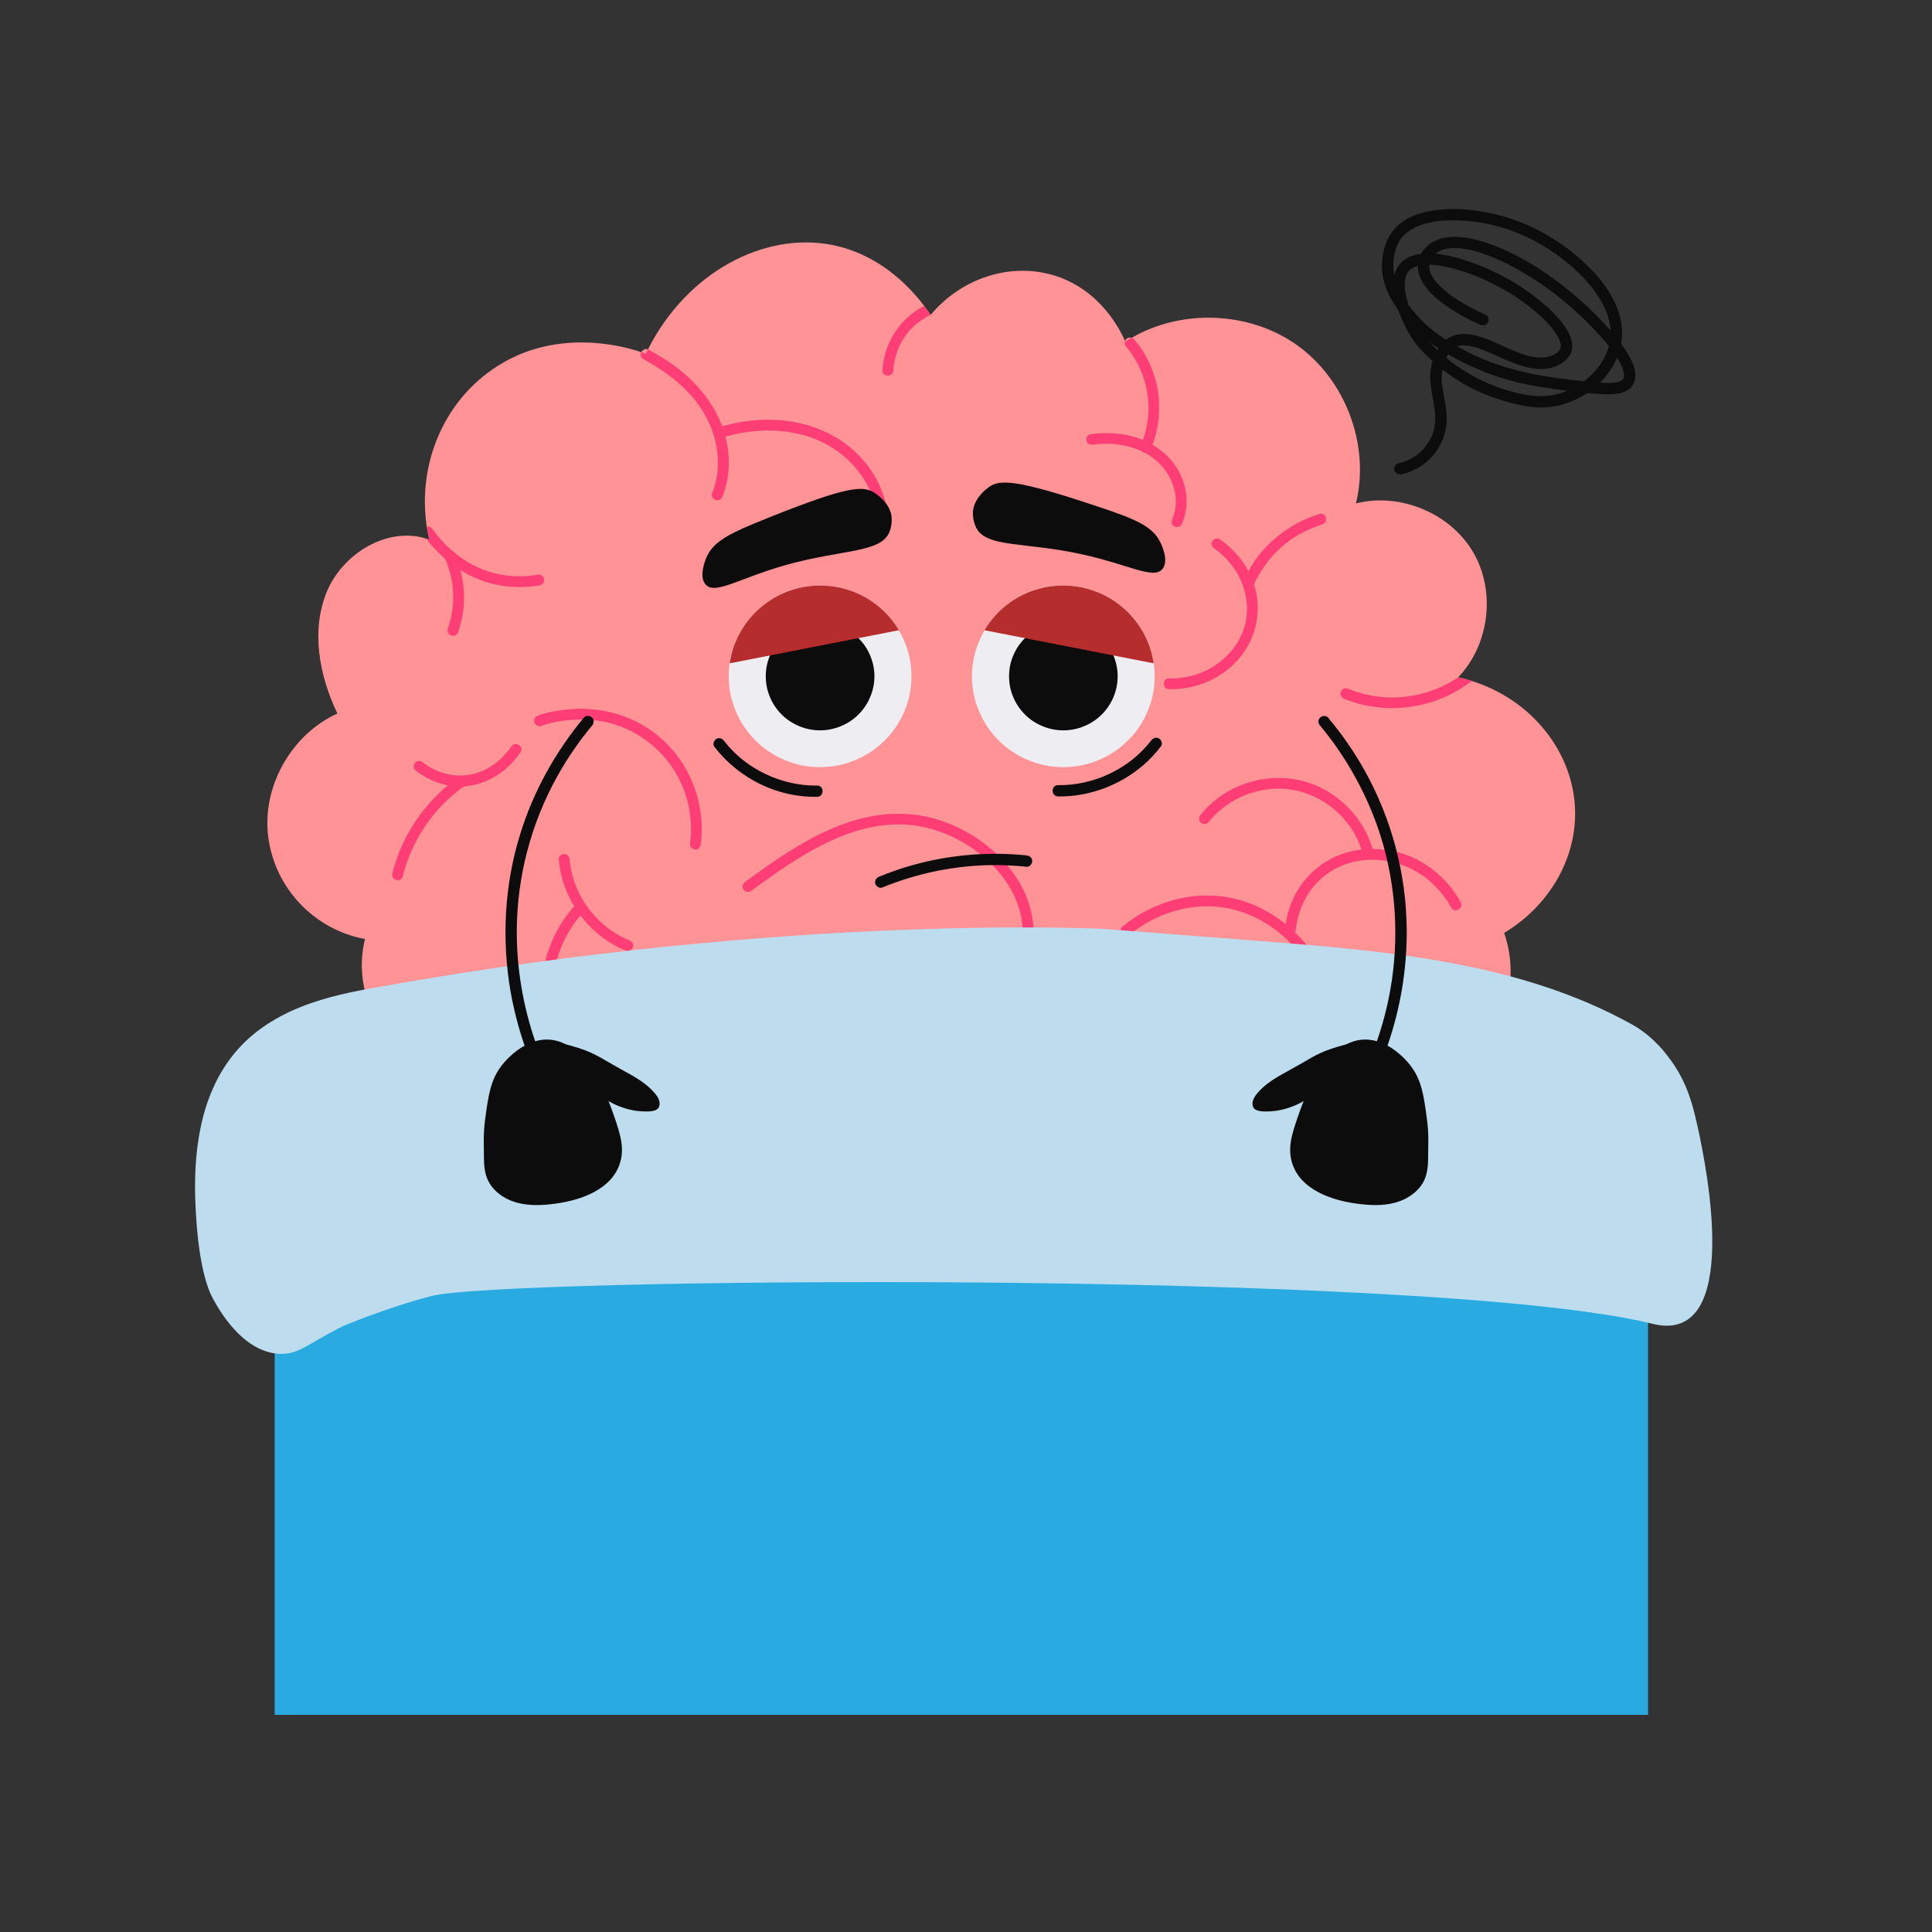 <svg xmlns="http://www.w3.org/2000/svg" xmlns:xlink="http://www.w3.org/1999/xlink" width="100" zoomAndPan="magnify" viewBox="0 0 75 75" height="100" preserveAspectRatio="xMidYMid meet" version="1.0"><rect x="0" y="0" width="75" height="75" fill="#333333" stroke="none"/><defs><clipPath id="6220c84ab4"><path d="M 10 45 L 64 45 L 64 66.574 L 10 66.574 Z M 10 45 " clip-rule="nonzero"/></clipPath><clipPath id="abb175d35a"><path d="M 7.5 36 L 67 36 L 67 53 L 7.5 53 Z M 7.5 36 " clip-rule="nonzero"/></clipPath><clipPath id="57c5785033"><path d="M 53 8.074 L 64 8.074 L 64 19 L 53 19 Z M 53 8.074 " clip-rule="nonzero"/></clipPath></defs><path fill="#ff9395" d="M 58.391 36.215 C 58.957 37.863 58.551 39.688 57.344 40.922 C 56.066 42.227 54.105 42.656 52.371 42.004 C 52.27 43.852 51.031 45.414 49.348 45.879 C 47.387 46.418 45.199 45.359 44.344 43.344 C 44.262 43.547 42.746 47.129 39.25 47.637 C 37.18 47.941 35.586 47 35.371 46.867 C 33.734 45.875 33.086 44.344 32.844 43.57 C 32.785 43.383 32.75 43.238 32.734 43.16 C 32.684 43.273 32.609 43.453 32.492 43.668 C 32.121 44.379 31.352 45.504 29.957 46.191 C 27.223 47.539 24.527 46 24.172 45.789 C 21.348 44.113 21.027 40.941 21 40.613 C 19.664 41.762 17.77 41.988 16.262 41.191 C 14.59 40.316 13.707 38.355 14.168 36.453 C 12.18 36.082 10.656 34.461 10.41 32.465 C 10.172 30.531 11.312 28.508 13.098 27.699 C 12.391 26.227 12.062 24.469 12.691 22.961 C 13.305 21.492 15.027 20.438 16.539 20.906 C 16.582 20.918 16.621 20.93 16.664 20.945 C 16.625 20.777 16.594 20.609 16.566 20.438 C 16.211 18.051 17.191 15.676 19.117 14.34 C 21.496 12.688 24.176 13.426 24.895 13.672 C 24.984 13.703 25.043 13.727 25.07 13.738 C 25.098 13.68 25.125 13.621 25.152 13.566 C 26.656 10.59 29.637 8.988 32.297 9.508 C 34.09 9.859 35.258 11.078 35.824 11.805 C 35.926 11.941 36.012 12.059 36.074 12.148 C 36.094 12.176 36.109 12.203 36.125 12.227 C 37.324 10.793 39.211 10.184 40.891 10.684 C 42.746 11.234 43.523 12.895 43.672 13.234 C 43.676 13.246 43.68 13.258 43.684 13.266 C 43.766 13.215 43.852 13.164 43.934 13.113 C 45.871 11.988 48.473 12.086 50.312 13.371 C 52.23 14.715 53.195 17.273 52.637 19.543 C 54.344 19.109 56.293 19.918 57.184 21.43 C 58.074 22.941 57.824 25.027 56.605 26.293 C 56.605 26.293 56.605 26.293 56.609 26.293 C 56.785 26.332 56.961 26.379 57.129 26.434 C 59.484 27.168 61.102 29.234 61.145 31.496 C 61.18 33.387 60.109 35.184 58.391 36.215 Z M 58.391 36.215 " fill-opacity="1" fill-rule="nonzero"/><path fill="#ff3e75" d="M 33.496 39.227 C 33.238 39.91 33.07 40.508 32.957 40.973 C 32.699 42.02 32.68 42.59 32.676 42.84 C 32.676 43.02 32.68 43.168 32.688 43.27 C 32.609 43.426 32.535 43.582 32.457 43.734 C 32.445 43.703 32.43 43.652 32.414 43.586 C 32.203 42.848 32.293 42.188 32.547 41.109 C 32.688 40.512 32.875 39.805 33.133 39.012 C 33.254 39.086 33.375 39.156 33.496 39.227 Z M 33.496 39.227 " fill-opacity="1" fill-rule="nonzero"/><path fill="#ff3e75" d="M 34.844 36.934 C 34.738 37.508 34.445 38.027 34.008 38.422 C 33.547 38.836 32.938 39.059 32.312 39.066 C 31.953 39.066 31.59 39 31.258 38.855 C 31.152 38.809 31.031 38.824 30.969 38.93 C 30.918 39.02 30.938 39.172 31.043 39.215 C 31.73 39.52 32.52 39.57 33.234 39.336 C 33.898 39.121 34.465 38.672 34.836 38.086 C 35.039 37.77 35.18 37.414 35.25 37.043 C 35.27 36.934 35.219 36.82 35.102 36.785 C 35 36.758 34.863 36.82 34.844 36.934 Z M 34.844 36.934 " fill-opacity="1" fill-rule="nonzero"/><path fill="#ff3e75" d="M 21.574 39.512 C 21.293 38.328 21.508 37.027 22.195 35.988 C 22.34 35.766 22.492 35.578 22.676 35.383 C 22.859 35.184 22.562 34.887 22.375 35.086 C 21.441 36.082 20.945 37.438 21.039 38.801 C 21.059 39.078 21.102 39.355 21.168 39.625 C 21.23 39.895 21.637 39.777 21.574 39.512 Z M 21.574 39.512 " fill-opacity="1" fill-rule="nonzero"/><path fill="#ff3e75" d="M 21.691 33.359 C 21.789 34.574 22.438 35.691 23.418 36.414 C 23.695 36.617 23.996 36.781 24.312 36.91 C 24.418 36.949 24.547 36.863 24.574 36.762 C 24.605 36.641 24.531 36.547 24.426 36.504 C 23.441 36.105 22.652 35.242 22.305 34.25 C 22.203 33.961 22.137 33.664 22.113 33.359 C 22.102 33.246 22.023 33.152 21.902 33.152 C 21.793 33.152 21.68 33.246 21.691 33.359 Z M 21.691 33.359 " fill-opacity="1" fill-rule="nonzero"/><path fill="#ff3e75" d="M 38.266 41.145 C 38.973 40.023 39.676 38.852 39.988 37.551 C 40.137 36.918 40.184 36.266 40.074 35.625 C 39.973 35.02 39.727 34.445 39.375 33.949 C 38.66 32.93 37.566 32.168 36.375 31.809 C 35.145 31.434 33.844 31.566 32.656 32.02 C 31.441 32.48 30.352 33.203 29.309 33.957 C 29.18 34.047 29.055 34.141 28.93 34.23 C 28.84 34.301 28.793 34.414 28.855 34.52 C 28.906 34.609 29.051 34.66 29.145 34.594 C 30.137 33.867 31.152 33.148 32.277 32.629 C 33.352 32.137 34.555 31.859 35.734 32.082 C 36.898 32.301 37.988 32.941 38.758 33.836 C 39.117 34.254 39.406 34.742 39.562 35.273 C 39.734 35.848 39.754 36.461 39.66 37.051 C 39.453 38.305 38.816 39.449 38.16 40.52 C 38.074 40.66 37.988 40.797 37.902 40.934 C 37.758 41.16 38.121 41.371 38.266 41.145 Z M 38.266 41.145 " fill-opacity="1" fill-rule="nonzero"/><path fill="#ff3e75" d="M 36.125 12.223 C 35.75 12.406 35.414 12.672 35.168 13.008 C 34.988 13.258 34.852 13.531 34.77 13.828 C 34.715 14.027 34.691 14.184 34.68 14.379 C 34.668 14.648 34.246 14.648 34.258 14.379 C 34.309 13.328 34.93 12.355 35.875 11.879 C 35.98 12.012 36.062 12.129 36.125 12.223 Z M 36.125 12.223 " fill-opacity="1" fill-rule="nonzero"/><path fill="#ff3e75" d="M 42.438 17.262 C 43.129 17.168 43.875 17.262 44.488 17.602 C 45.07 17.926 45.488 18.473 45.613 19.129 C 45.68 19.465 45.652 19.832 45.508 20.145 C 45.461 20.246 45.477 20.371 45.582 20.43 C 45.676 20.484 45.824 20.461 45.871 20.355 C 46.195 19.648 46.094 18.832 45.691 18.176 C 45.266 17.488 44.531 17.051 43.746 16.891 C 43.273 16.797 42.801 16.793 42.324 16.859 C 42.211 16.871 42.148 17.016 42.176 17.117 C 42.211 17.238 42.324 17.277 42.438 17.262 Z M 42.438 17.262 " fill-opacity="1" fill-rule="nonzero"/><path fill="#ff9395" d="M 43.934 13.113 C 43.852 13.16 43.766 13.211 43.684 13.266 C 43.68 13.258 43.676 13.246 43.672 13.234 C 43.68 13.211 43.695 13.188 43.719 13.164 C 43.77 13.109 43.859 13.09 43.934 13.113 Z M 43.934 13.113 " fill-opacity="1" fill-rule="nonzero"/><path fill="#ff3e75" d="M 44.742 17.266 C 44.715 17.336 44.688 17.406 44.656 17.477 C 44.625 17.559 44.527 17.59 44.441 17.578 C 44.418 17.574 44.391 17.566 44.367 17.551 C 44.352 17.543 44.336 17.531 44.32 17.516 C 44.262 17.453 44.258 17.355 44.293 17.27 C 44.293 17.27 44.293 17.27 44.293 17.266 L 44.297 17.258 L 44.301 17.254 C 44.301 17.246 44.301 17.242 44.305 17.238 C 44.316 17.211 44.324 17.188 44.336 17.164 C 44.344 17.137 44.355 17.105 44.367 17.078 C 44.375 17.055 44.383 17.031 44.391 17.008 C 44.434 16.875 44.473 16.738 44.504 16.602 C 44.645 15.949 44.598 15.262 44.383 14.629 C 44.293 14.367 44.172 14.121 44.027 13.887 C 43.973 13.793 43.914 13.707 43.848 13.621 C 43.844 13.613 43.82 13.582 43.812 13.57 C 43.812 13.57 43.809 13.57 43.809 13.57 C 43.801 13.559 43.785 13.543 43.785 13.535 C 43.762 13.512 43.742 13.484 43.719 13.461 C 43.664 13.395 43.645 13.309 43.672 13.234 C 43.68 13.246 43.684 13.258 43.688 13.266 C 43.77 13.211 43.852 13.16 43.938 13.109 C 43.969 13.121 43.996 13.137 44.016 13.164 C 44.176 13.348 44.32 13.547 44.445 13.758 C 45.066 14.824 45.164 16.113 44.742 17.266 Z M 44.742 17.266 " fill-opacity="1" fill-rule="nonzero"/><path fill="#ff3e75" d="M 51.215 19.953 C 50.227 20.266 49.352 20.875 48.746 21.719 C 48.57 21.969 48.418 22.238 48.293 22.52 C 48.246 22.625 48.262 22.746 48.367 22.809 C 48.457 22.859 48.609 22.836 48.656 22.734 C 48.945 22.082 49.387 21.504 49.953 21.066 C 50.371 20.746 50.836 20.512 51.328 20.359 C 51.586 20.277 51.477 19.871 51.215 19.953 Z M 51.215 19.953 " fill-opacity="1" fill-rule="nonzero"/><path fill="#ff3e75" d="M 47.141 21.293 C 47.969 21.871 48.488 22.852 48.398 23.867 C 48.32 24.77 47.719 25.551 46.93 25.973 C 46.457 26.227 45.922 26.348 45.387 26.336 C 45.113 26.332 45.113 26.75 45.387 26.754 C 46.457 26.777 47.52 26.312 48.18 25.465 C 48.859 24.602 49.012 23.449 48.59 22.438 C 48.332 21.824 47.898 21.312 47.352 20.934 C 47.258 20.867 47.117 20.914 47.062 21.008 C 47 21.113 47.047 21.23 47.141 21.293 Z M 47.141 21.293 " fill-opacity="1" fill-rule="nonzero"/><path fill="#ff3e75" d="M 57.133 26.434 C 56.941 26.582 56.742 26.719 56.531 26.836 C 55.215 27.586 53.59 27.699 52.188 27.133 C 52.082 27.09 52.008 26.992 52.043 26.875 C 52.07 26.773 52.195 26.684 52.301 26.727 C 52.582 26.84 52.871 26.93 53.168 26.988 C 53.957 27.148 54.781 27.086 55.543 26.824 C 55.844 26.723 56.129 26.586 56.402 26.426 C 56.473 26.383 56.539 26.34 56.609 26.293 C 56.785 26.332 56.961 26.379 57.129 26.43 Z M 57.133 26.434 " fill-opacity="1" fill-rule="nonzero"/><path fill="#ff3e75" d="M 53.309 33.039 C 53.031 31.996 52.285 31.09 51.32 30.602 C 50.309 30.086 49.125 30.078 48.086 30.516 C 47.512 30.762 46.996 31.141 46.609 31.629 C 46.539 31.719 46.52 31.84 46.609 31.926 C 46.68 32 46.836 32.016 46.906 31.926 C 47.539 31.133 48.516 30.645 49.535 30.617 C 50.527 30.586 51.469 31.02 52.133 31.746 C 52.5 32.145 52.766 32.629 52.902 33.152 C 52.973 33.41 53.379 33.301 53.309 33.039 Z M 53.309 33.039 " fill-opacity="1" fill-rule="nonzero"/><path fill="#ff3e75" d="M 17.836 30.141 C 16.785 30.875 15.969 31.898 15.492 33.09 C 15.387 33.355 15.301 33.629 15.23 33.906 C 15.164 34.168 15.57 34.281 15.637 34.02 C 15.926 32.859 16.551 31.801 17.438 30.992 C 17.637 30.812 17.836 30.652 18.051 30.5 C 18.145 30.438 18.188 30.316 18.125 30.215 C 18.07 30.121 17.93 30.074 17.836 30.141 Z M 17.836 30.141 " fill-opacity="1" fill-rule="nonzero"/><path fill="#ff3e75" d="M 19.848 28.98 C 19.824 29.016 19.801 29.051 19.777 29.082 C 19.766 29.098 19.754 29.113 19.742 29.129 C 19.77 29.09 19.75 29.121 19.734 29.141 C 19.703 29.176 19.672 29.215 19.637 29.25 C 19.473 29.441 19.289 29.602 19.09 29.73 C 18.492 30.125 17.77 30.215 17.094 29.973 C 16.941 29.918 16.797 29.848 16.664 29.766 C 16.605 29.73 16.551 29.695 16.496 29.656 C 16.477 29.645 16.457 29.629 16.438 29.613 C 16.414 29.598 16.469 29.637 16.449 29.621 C 16.438 29.613 16.43 29.609 16.418 29.602 C 16.332 29.527 16.207 29.512 16.121 29.602 C 16.047 29.672 16.031 29.824 16.121 29.898 C 16.664 30.332 17.363 30.582 18.066 30.523 C 18.773 30.461 19.395 30.121 19.871 29.621 C 19.996 29.488 20.113 29.348 20.211 29.191 C 20.355 28.965 19.988 28.754 19.844 28.98 Z M 19.848 28.98 " fill-opacity="1" fill-rule="nonzero"/><path fill="#ff3e75" d="M 20.973 22.719 C 20.492 22.801 20.008 22.812 19.527 22.742 C 18.934 22.66 18.371 22.441 17.871 22.129 C 17.664 22 17.465 21.855 17.281 21.691 C 17.008 21.457 16.758 21.195 16.539 20.906 C 16.582 20.918 16.625 20.934 16.664 20.949 C 16.625 20.781 16.594 20.609 16.566 20.441 C 16.652 20.426 16.738 20.469 16.793 20.539 C 16.812 20.57 16.836 20.602 16.855 20.633 C 16.867 20.648 16.883 20.664 16.895 20.684 C 16.902 20.691 16.902 20.695 16.906 20.699 C 16.906 20.699 16.91 20.703 16.914 20.707 C 16.988 20.801 17.062 20.891 17.141 20.977 C 17.273 21.125 17.418 21.262 17.57 21.391 C 17.582 21.402 17.598 21.414 17.609 21.426 C 17.906 21.672 18.23 21.879 18.582 22.039 C 19.289 22.359 20.098 22.445 20.859 22.312 C 20.973 22.293 21.086 22.34 21.117 22.461 C 21.145 22.559 21.082 22.695 20.973 22.719 Z M 20.973 22.719 " fill-opacity="1" fill-rule="nonzero"/><path fill="#ff3e75" d="M 17.27 21.672 C 17.305 21.746 17.324 21.793 17.359 21.887 C 17.395 21.98 17.426 22.074 17.453 22.172 C 17.523 22.418 17.57 22.672 17.586 22.926 C 17.621 23.434 17.551 23.938 17.379 24.418 C 17.344 24.523 17.422 24.645 17.527 24.676 C 17.645 24.707 17.75 24.637 17.789 24.527 C 18.141 23.523 18.074 22.426 17.633 21.461 C 17.586 21.355 17.438 21.332 17.344 21.383 C 17.238 21.445 17.223 21.566 17.27 21.672 Z M 17.27 21.672 " fill-opacity="1" fill-rule="nonzero"/><path fill="#ff3e75" d="M 56.703 35.023 C 56.184 34.07 55.242 33.305 54.176 33.062 C 53.617 32.934 53.035 32.922 52.477 33.043 C 51.625 33.23 50.875 33.766 50.41 34.5 C 50.113 34.977 49.93 35.531 49.883 36.086 C 49.871 36.199 49.984 36.297 50.094 36.297 C 50.215 36.297 50.293 36.199 50.305 36.086 C 50.305 36.066 50.309 36.043 50.309 36.023 C 50.312 36.012 50.312 35.996 50.312 35.984 C 50.32 35.934 50.305 36.031 50.316 35.965 C 50.332 35.871 50.352 35.777 50.371 35.684 C 50.438 35.414 50.527 35.164 50.652 34.926 C 51.012 34.242 51.633 33.719 52.379 33.504 C 52.691 33.41 53.012 33.371 53.336 33.375 C 53.461 33.379 53.582 33.387 53.703 33.402 C 53.715 33.402 53.727 33.402 53.738 33.406 C 53.789 33.41 53.703 33.402 53.734 33.406 C 53.758 33.41 53.777 33.41 53.801 33.414 C 53.832 33.422 53.863 33.426 53.898 33.434 C 54.535 33.551 55.121 33.848 55.59 34.285 C 55.699 34.387 55.801 34.492 55.898 34.605 C 55.941 34.656 55.984 34.707 56.023 34.754 C 56.043 34.785 55.992 34.719 56.027 34.762 C 56.039 34.777 56.051 34.789 56.059 34.805 C 56.074 34.824 56.094 34.848 56.109 34.871 C 56.191 34.988 56.27 35.109 56.34 35.234 C 56.469 35.473 56.832 35.262 56.703 35.023 Z M 56.703 35.023 " fill-opacity="1" fill-rule="nonzero"/><path fill="#ff3e75" d="M 52.16 40.387 C 52.137 39.711 52.004 39.031 51.758 38.398 C 51.449 37.605 50.973 36.902 50.375 36.297 C 49.809 35.723 49.125 35.27 48.355 35.008 C 47.391 34.68 46.32 34.688 45.352 35 C 44.699 35.211 44.086 35.543 43.562 35.977 C 43.473 36.051 43.484 36.199 43.562 36.273 C 43.648 36.359 43.773 36.348 43.859 36.273 C 43.883 36.258 43.906 36.238 43.926 36.219 C 43.941 36.211 43.953 36.199 43.969 36.188 C 44 36.164 43.926 36.219 43.961 36.191 C 43.977 36.184 43.988 36.176 43.996 36.164 C 44.094 36.094 44.195 36.023 44.297 35.961 C 44.574 35.781 44.875 35.625 45.176 35.508 C 46.043 35.168 46.996 35.082 47.906 35.312 C 49.387 35.691 50.605 36.875 51.234 38.242 C 51.43 38.66 51.562 39.105 51.648 39.559 C 51.684 39.75 51.699 39.852 51.715 40.035 C 51.727 40.152 51.734 40.27 51.734 40.387 C 51.746 40.656 52.168 40.656 52.156 40.387 Z M 52.16 40.387 " fill-opacity="1" fill-rule="nonzero"/><path fill="#ff9395" d="M 25.156 13.566 C 25.125 13.621 25.098 13.68 25.07 13.738 C 25.043 13.727 24.984 13.703 24.895 13.672 C 24.941 13.586 25.043 13.523 25.156 13.566 Z M 25.156 13.566 " fill-opacity="1" fill-rule="nonzero"/><path fill="#ff3e75" d="M 28.051 19.27 C 28.008 19.375 27.91 19.449 27.789 19.414 C 27.688 19.387 27.602 19.262 27.641 19.16 C 27.82 18.711 27.891 18.238 27.863 17.758 C 27.816 16.934 27.473 16.141 26.953 15.5 C 26.41 14.832 25.723 14.355 24.973 13.941 C 24.859 13.879 24.852 13.762 24.895 13.672 C 24.984 13.703 25.047 13.727 25.07 13.738 C 25.098 13.68 25.125 13.621 25.156 13.566 C 25.164 13.57 25.176 13.574 25.188 13.578 C 25.652 13.836 26.098 14.113 26.504 14.453 C 27.176 15.016 27.727 15.727 28.035 16.551 C 28.035 16.555 28.035 16.555 28.039 16.559 C 28.086 16.688 28.125 16.816 28.16 16.953 C 28.359 17.715 28.34 18.539 28.047 19.27 Z M 28.051 19.27 " fill-opacity="1" fill-rule="nonzero"/><path fill="#ff3e75" d="M 28.09 16.973 C 29.16 16.656 30.324 16.605 31.395 16.953 C 32.332 17.258 33.145 17.898 33.629 18.758 C 33.891 19.223 34.043 19.746 34.055 20.281 C 34.059 20.551 34.48 20.551 34.477 20.281 C 34.457 19.219 33.941 18.215 33.16 17.504 C 32.301 16.719 31.16 16.332 30 16.297 C 29.32 16.273 28.633 16.375 27.977 16.566 C 27.719 16.645 27.828 17.047 28.09 16.973 Z M 28.09 16.973 " fill-opacity="1" fill-rule="nonzero"/><path fill="#ff3e75" d="M 27.207 32.77 C 27.395 31.305 26.859 29.789 25.785 28.773 C 24.754 27.797 23.336 27.383 21.938 27.551 C 21.582 27.59 21.223 27.652 20.887 27.777 C 20.781 27.816 20.707 27.918 20.742 28.035 C 20.77 28.137 20.895 28.223 21 28.184 C 21.246 28.09 21.512 28.035 21.77 27.992 C 21.895 27.973 21.961 27.965 22.098 27.953 C 22.234 27.941 22.363 27.934 22.496 27.934 C 22.785 27.93 23.078 27.949 23.367 28 C 24.754 28.254 25.93 29.203 26.48 30.492 C 26.789 31.211 26.883 32 26.785 32.77 C 26.77 32.883 26.891 32.98 26.996 32.98 C 27.121 32.98 27.191 32.883 27.207 32.77 Z M 27.207 32.77 " fill-opacity="1" fill-rule="nonzero"/><path fill="#ededf2" d="M 44.824 26.254 C 44.824 26.723 44.734 27.172 44.555 27.602 C 44.375 28.035 44.121 28.418 43.785 28.746 C 43.453 29.078 43.07 29.332 42.637 29.512 C 42.203 29.691 41.75 29.781 41.277 29.781 C 40.809 29.781 40.355 29.691 39.922 29.512 C 39.488 29.332 39.102 29.078 38.77 28.746 C 38.438 28.418 38.184 28.035 38.004 27.602 C 37.82 27.172 37.73 26.723 37.73 26.254 C 37.73 25.785 37.82 25.336 38.004 24.906 C 38.184 24.473 38.438 24.094 38.77 23.762 C 39.102 23.43 39.488 23.176 39.922 22.996 C 40.355 22.816 40.809 22.73 41.277 22.73 C 41.75 22.73 42.203 22.816 42.637 22.996 C 43.07 23.176 43.453 23.43 43.785 23.762 C 44.121 24.094 44.375 24.473 44.555 24.906 C 44.734 25.336 44.824 25.785 44.824 26.254 Z M 44.824 26.254 " fill-opacity="1" fill-rule="nonzero"/><path fill="#0c0c0c" d="M 43.387 26.254 C 43.387 26.531 43.332 26.801 43.227 27.055 C 43.121 27.312 42.969 27.539 42.77 27.738 C 42.57 27.934 42.344 28.086 42.086 28.191 C 41.828 28.297 41.559 28.352 41.277 28.352 C 41 28.352 40.73 28.297 40.473 28.191 C 40.215 28.086 39.984 27.934 39.789 27.738 C 39.59 27.539 39.438 27.312 39.332 27.055 C 39.223 26.801 39.172 26.531 39.172 26.254 C 39.172 25.977 39.223 25.707 39.332 25.453 C 39.438 25.195 39.59 24.969 39.789 24.773 C 39.984 24.574 40.215 24.422 40.473 24.316 C 40.73 24.211 41 24.156 41.277 24.156 C 41.559 24.156 41.828 24.211 42.086 24.316 C 42.344 24.422 42.57 24.574 42.77 24.773 C 42.969 24.969 43.121 25.195 43.227 25.453 C 43.332 25.707 43.387 25.977 43.387 26.254 Z M 43.387 26.254 " fill-opacity="1" fill-rule="nonzero"/><path fill="#b52d2d" d="M 44.785 25.75 C 42.594 25.324 40.406 24.895 38.219 24.465 C 38.832 23.426 39.973 22.73 41.273 22.73 C 43.062 22.73 44.539 24.043 44.785 25.75 Z M 44.785 25.75 " fill-opacity="1" fill-rule="nonzero"/><path fill="#ededf2" d="M 35.383 26.254 C 35.383 26.723 35.293 27.172 35.113 27.602 C 34.93 28.035 34.676 28.418 34.344 28.746 C 34.012 29.078 33.625 29.332 33.191 29.512 C 32.758 29.691 32.305 29.781 31.836 29.781 C 31.363 29.781 30.914 29.691 30.477 29.512 C 30.043 29.332 29.66 29.078 29.328 28.746 C 28.996 28.418 28.738 28.035 28.559 27.602 C 28.379 27.172 28.289 26.723 28.289 26.254 C 28.289 25.785 28.379 25.336 28.559 24.906 C 28.738 24.473 28.996 24.094 29.328 23.762 C 29.66 23.43 30.043 23.176 30.477 22.996 C 30.914 22.816 31.363 22.73 31.836 22.73 C 32.305 22.73 32.758 22.816 33.191 22.996 C 33.625 23.176 34.012 23.43 34.344 23.762 C 34.676 24.094 34.93 24.473 35.113 24.906 C 35.293 25.336 35.383 25.785 35.383 26.254 Z M 35.383 26.254 " fill-opacity="1" fill-rule="nonzero"/><path fill="#0c0c0c" d="M 33.945 26.254 C 33.945 26.531 33.891 26.801 33.781 27.055 C 33.676 27.312 33.523 27.539 33.324 27.738 C 33.129 27.934 32.898 28.086 32.641 28.191 C 32.383 28.297 32.113 28.352 31.836 28.352 C 31.555 28.352 31.285 28.297 31.027 28.191 C 30.77 28.086 30.543 27.934 30.344 27.738 C 30.145 27.539 29.992 27.312 29.887 27.055 C 29.781 26.801 29.727 26.531 29.727 26.254 C 29.727 25.977 29.781 25.707 29.887 25.453 C 29.992 25.195 30.145 24.969 30.344 24.773 C 30.543 24.574 30.77 24.422 31.027 24.316 C 31.285 24.211 31.555 24.156 31.836 24.156 C 32.113 24.156 32.383 24.211 32.641 24.316 C 32.898 24.422 33.129 24.574 33.324 24.773 C 33.523 24.969 33.676 25.195 33.781 25.453 C 33.891 25.707 33.945 25.977 33.945 26.254 Z M 33.945 26.254 " fill-opacity="1" fill-rule="nonzero"/><path fill="#b52d2d" d="M 28.328 25.75 C 30.52 25.324 32.707 24.895 34.895 24.465 C 34.281 23.426 33.141 22.73 31.84 22.73 C 30.051 22.73 28.574 24.043 28.328 25.75 Z M 28.328 25.75 " fill-opacity="1" fill-rule="nonzero"/><path fill="#0c0c0c" d="M 44.688 28.746 C 43.844 29.844 42.465 30.496 41.078 30.48 C 40.793 30.477 40.793 30.914 41.078 30.918 C 42.281 30.934 43.465 30.488 44.375 29.711 C 44.637 29.488 44.863 29.238 45.07 28.969 C 45.145 28.875 45.086 28.723 44.992 28.668 C 44.879 28.602 44.762 28.652 44.688 28.746 Z M 44.688 28.746 " fill-opacity="1" fill-rule="nonzero"/><path fill="#0c0c0c" d="M 27.727 28.984 C 28.457 29.934 29.523 30.605 30.699 30.84 C 31.035 30.906 31.379 30.938 31.719 30.934 C 32.004 30.93 32.004 30.492 31.719 30.496 C 30.336 30.512 28.953 29.859 28.109 28.762 C 28.039 28.668 27.918 28.617 27.809 28.684 C 27.715 28.738 27.656 28.891 27.727 28.984 Z M 27.727 28.984 " fill-opacity="1" fill-rule="nonzero"/><path fill="#0c0c0c" d="M 33.945 19.133 C 34.055 19.199 34.5 19.492 34.602 19.992 C 34.602 19.992 34.664 20.32 34.527 20.656 C 34.188 21.473 32.68 21.32 30.492 21.938 C 28.695 22.445 27.773 23.098 27.398 22.699 C 27.121 22.406 27.371 21.773 27.402 21.691 C 27.668 21.02 28.281 20.715 29.848 20.09 C 32.887 18.875 33.5 18.84 33.945 19.129 Z M 33.945 19.133 " fill-opacity="1" fill-rule="nonzero"/><path fill="#0c0c0c" d="M 38.375 18.918 C 38.273 18.996 37.844 19.312 37.773 19.816 C 37.773 19.816 37.73 20.152 37.891 20.477 C 38.277 21.27 39.77 21.027 41.992 21.516 C 43.816 21.914 44.773 22.508 45.125 22.09 C 45.387 21.777 45.098 21.16 45.062 21.086 C 44.754 20.43 44.125 20.164 42.523 19.633 C 39.418 18.598 38.801 18.605 38.375 18.918 Z M 38.375 18.918 " fill-opacity="1" fill-rule="nonzero"/><path fill="#0c0c0c" d="M 34.25 34.453 C 35.621 33.891 37.094 33.59 38.578 33.582 C 39.004 33.582 39.43 33.602 39.852 33.648 C 39.969 33.66 40.07 33.539 40.07 33.426 C 40.07 33.297 39.969 33.219 39.852 33.207 C 38.344 33.051 36.809 33.188 35.352 33.605 C 34.938 33.723 34.531 33.867 34.133 34.031 C 34.023 34.074 33.945 34.176 33.977 34.301 C 34.008 34.406 34.141 34.5 34.25 34.453 Z M 34.25 34.453 " fill-opacity="1" fill-rule="nonzero"/><g clip-path="url(#6220c84ab4)"><path fill="#29abe2" d="M 10.664 45.102 L 10.664 66.57 L 63.977 66.57 L 63.977 45.945 C 46.203 45.664 28.434 45.383 10.664 45.102 Z M 10.664 45.102 " fill-opacity="1" fill-rule="nonzero"/></g><g clip-path="url(#abb175d35a)"><path fill="#bdddef" d="M 10.766 52.551 C 9.371 52.422 8.484 50.812 8.27 50.418 C 8.055 50.031 7.723 49.129 7.605 47.102 C 7.496 45.301 7.594 42.961 8.883 41.172 C 10.352 39.129 12.895 38.637 14.578 38.336 C 30.77 35.422 42.883 36.062 42.883 36.062 C 42.883 36.062 44.906 36.219 48.957 36.535 C 53.91 36.922 59.043 37.363 63.375 39.781 C 64.227 40.258 64.746 41.008 64.746 41.008 C 65.406 41.844 65.652 42.699 65.793 43.277 C 65.93 43.828 67.492 50.277 65.348 51.324 C 64.867 51.559 64.352 51.438 64.16 51.391 C 55.555 49.266 19.469 49.605 16.758 50.309 C 14.977 50.773 13.305 51.484 13.305 51.484 C 11.969 52.148 11.574 52.625 10.766 52.551 Z M 10.766 52.551 " fill-opacity="1" fill-rule="nonzero"/></g><path fill="#0c0c0c" d="M 51.246 28.168 C 52.289 29.418 53.121 30.93 53.613 32.512 C 54.203 34.426 54.32 36.469 53.969 38.441 C 53.848 39.117 53.672 39.785 53.445 40.438 C 53.406 40.551 53.492 40.68 53.602 40.711 C 53.723 40.742 53.836 40.668 53.875 40.555 C 54.371 39.117 54.621 37.594 54.609 36.074 C 54.59 33.93 54.027 31.801 52.984 29.926 C 52.574 29.191 52.098 28.504 51.559 27.859 C 51.484 27.766 51.324 27.781 51.246 27.859 C 51.152 27.949 51.168 28.078 51.246 28.172 Z M 51.246 28.168 " fill-opacity="1" fill-rule="nonzero"/><path fill="#0c0c0c" d="M 52.965 40.355 C 51.398 40.395 50.57 42.805 50.379 43.363 C 50.137 44.062 49.969 44.609 50.18 45.211 C 50.52 46.168 51.641 46.586 52.652 46.723 C 53.16 46.793 53.68 46.82 54.172 46.684 C 54.664 46.547 55.125 46.223 55.316 45.754 C 55.434 45.461 55.441 45.137 55.441 44.82 C 55.441 44.445 55.473 44.02 55.395 43.457 C 55.273 42.539 55.191 41.91 54.734 41.34 C 54.598 41.164 53.898 40.336 52.965 40.355 Z M 52.965 40.355 " fill-opacity="1" fill-rule="nonzero"/><path fill="#0c0c0c" d="M 52.414 40.504 C 52.293 40.531 51.684 40.684 51.277 40.871 C 51.172 40.918 51.066 40.973 51.066 40.973 C 50.875 41.07 50.727 41.172 50.016 41.566 C 49.57 41.809 49.113 42.066 48.793 42.457 C 48.672 42.605 48.57 42.805 48.648 42.977 C 48.738 43.172 49.109 43.152 49.32 43.141 C 49.652 43.125 50.238 43.027 50.938 42.539 C 51.43 41.863 51.922 41.184 52.414 40.504 Z M 52.414 40.504 " fill-opacity="1" fill-rule="nonzero"/><path fill="#0c0c0c" d="M 22.668 27.855 C 21.559 29.188 20.707 30.723 20.195 32.375 C 19.578 34.359 19.469 36.473 19.824 38.516 C 19.949 39.207 20.125 39.891 20.352 40.555 C 20.391 40.668 20.504 40.742 20.625 40.707 C 20.734 40.68 20.82 40.551 20.781 40.438 C 20.305 39.051 20.055 37.594 20.062 36.129 C 20.07 34.047 20.609 31.984 21.621 30.16 C 21.84 29.766 22.078 29.379 22.34 29.012 C 22.555 28.703 22.75 28.449 22.984 28.168 C 23.059 28.078 23.074 27.945 22.984 27.855 C 22.902 27.777 22.746 27.766 22.668 27.855 Z M 22.668 27.855 " fill-opacity="1" fill-rule="nonzero"/><path fill="#0c0c0c" d="M 21.262 40.355 C 22.832 40.395 23.66 42.805 23.852 43.363 C 24.09 44.062 24.262 44.609 24.047 45.211 C 23.711 46.168 22.586 46.586 21.574 46.723 C 21.07 46.793 20.547 46.82 20.055 46.684 C 19.566 46.547 19.105 46.223 18.914 45.754 C 18.793 45.461 18.785 45.137 18.785 44.82 C 18.785 44.445 18.758 44.02 18.832 43.457 C 18.957 42.539 19.039 41.91 19.492 41.34 C 19.633 41.164 20.332 40.336 21.262 40.355 Z M 21.262 40.355 " fill-opacity="1" fill-rule="nonzero"/><path fill="#0c0c0c" d="M 21.816 40.504 C 21.934 40.531 22.547 40.684 22.953 40.871 C 23.055 40.918 23.16 40.973 23.16 40.973 C 23.355 41.07 23.5 41.172 24.211 41.566 C 24.656 41.809 25.113 42.066 25.434 42.457 C 25.559 42.605 25.66 42.805 25.578 42.977 C 25.492 43.172 25.117 43.152 24.906 43.141 C 24.574 43.125 23.992 43.027 23.293 42.539 C 22.801 41.863 22.309 41.184 21.816 40.504 Z M 21.816 40.504 " fill-opacity="1" fill-rule="nonzero"/><g clip-path="url(#57c5785033)"><path fill="#0c0c0c" d="M 54.406 18.41 C 55.062 18.277 55.645 17.812 55.938 17.215 C 56.102 16.883 56.172 16.523 56.16 16.152 C 56.141 15.727 56.023 15.309 55.977 14.883 C 55.949 14.613 55.977 14.379 56.055 14.125 C 56.129 13.871 56.258 13.621 56.48 13.488 C 56.5 13.48 56.52 13.469 56.539 13.457 C 56.547 13.453 56.578 13.441 56.539 13.457 C 56.551 13.453 56.562 13.449 56.574 13.445 C 56.621 13.43 56.672 13.418 56.723 13.41 C 56.676 13.418 56.73 13.41 56.746 13.406 C 56.77 13.406 56.793 13.406 56.816 13.406 C 56.863 13.406 56.953 13.41 56.969 13.414 C 56.949 13.41 57.008 13.418 57.02 13.422 C 57.051 13.426 57.078 13.434 57.105 13.438 C 57.164 13.453 57.223 13.469 57.281 13.484 C 57.398 13.52 57.516 13.562 57.629 13.609 C 58.516 13.957 59.656 14.695 60.621 14.102 C 60.879 13.945 61.059 13.688 61.031 13.379 C 61.012 13.121 60.891 12.879 60.742 12.668 C 60.367 12.133 59.848 11.703 59.32 11.324 C 58.824 10.969 58.289 10.672 57.727 10.426 C 57.168 10.184 56.535 9.957 55.902 9.871 C 55.402 9.805 54.816 9.805 54.422 10.168 C 54.031 10.527 54.047 11.113 54.152 11.59 C 54.258 12.066 54.461 12.516 54.695 12.941 C 54.926 13.363 55.289 13.73 55.656 14.059 C 56.211 14.551 56.844 14.961 57.527 15.258 C 57.875 15.406 58.234 15.527 58.602 15.629 C 58.977 15.727 59.367 15.809 59.758 15.82 C 61.219 15.859 62.746 14.734 62.945 13.254 C 63.121 11.961 62.215 10.801 61.289 10.004 C 60.32 9.168 59.18 8.566 57.926 8.289 C 57.285 8.148 56.621 8.074 55.969 8.133 C 55.43 8.18 54.859 8.301 54.418 8.629 C 53.926 8.988 53.699 9.547 53.652 10.141 C 53.598 10.801 53.848 11.43 54.227 11.961 C 54.648 12.555 55.152 13.066 55.762 13.469 C 56.395 13.891 57.09 14.234 57.801 14.504 C 58.477 14.758 59.18 14.926 59.895 15.035 C 60.582 15.145 61.281 15.234 61.977 15.289 C 62.254 15.309 62.535 15.32 62.809 15.277 C 63 15.246 63.199 15.172 63.328 15.02 C 63.652 14.641 63.414 14.102 63.191 13.73 C 62.922 13.281 62.57 12.875 62.215 12.496 C 61.844 12.102 61.449 11.727 61.031 11.383 C 60.008 10.539 58.836 9.773 57.555 9.379 C 57.078 9.234 56.559 9.137 56.062 9.23 C 55.605 9.316 55.195 9.633 55.074 10.09 C 54.945 10.586 55.227 11.047 55.559 11.391 C 55.906 11.738 56.328 12.016 56.758 12.258 C 56.98 12.383 57.215 12.504 57.453 12.605 C 57.562 12.652 57.691 12.637 57.758 12.527 C 57.812 12.434 57.789 12.27 57.676 12.223 C 57.445 12.125 57.219 12.008 56.996 11.887 C 56.598 11.664 56.23 11.43 55.914 11.117 C 55.75 10.961 55.652 10.84 55.551 10.637 C 55.547 10.629 55.543 10.621 55.539 10.609 C 55.523 10.578 55.551 10.641 55.539 10.609 C 55.531 10.586 55.523 10.566 55.516 10.543 C 55.512 10.52 55.504 10.5 55.5 10.48 C 55.496 10.465 55.484 10.402 55.488 10.426 C 55.492 10.449 55.484 10.391 55.484 10.379 C 55.484 10.355 55.484 10.336 55.484 10.312 C 55.488 10.258 55.5 10.207 55.52 10.145 C 55.562 10.031 55.625 9.953 55.699 9.883 C 55.719 9.863 55.738 9.844 55.762 9.824 C 55.789 9.801 55.73 9.84 55.777 9.812 C 55.797 9.801 55.816 9.785 55.836 9.773 C 55.871 9.754 55.906 9.738 55.945 9.719 C 55.973 9.703 55.91 9.73 55.941 9.723 C 55.949 9.719 55.957 9.715 55.965 9.711 C 55.988 9.703 56.012 9.695 56.035 9.688 C 56.074 9.676 56.117 9.664 56.16 9.656 C 56.188 9.652 56.211 9.648 56.238 9.645 C 56.191 9.648 56.262 9.641 56.277 9.641 C 56.742 9.598 57.172 9.707 57.621 9.863 C 58.188 10.059 58.727 10.336 59.238 10.645 C 60.23 11.242 61.125 11.98 61.914 12.82 C 62.25 13.18 62.562 13.535 62.812 13.953 C 62.93 14.148 63 14.289 63.043 14.508 C 63.035 14.469 63.043 14.5 63.043 14.52 C 63.043 14.543 63.047 14.566 63.043 14.59 C 63.043 14.598 63.039 14.66 63.043 14.625 C 63.047 14.594 63.031 14.656 63.031 14.668 C 63.023 14.715 63.047 14.648 63.027 14.68 C 63.02 14.691 63.008 14.707 63 14.723 C 62.977 14.766 63.023 14.707 62.996 14.73 C 62.98 14.742 62.969 14.758 62.953 14.77 C 62.988 14.742 62.965 14.762 62.945 14.773 C 62.93 14.781 62.914 14.789 62.898 14.797 C 62.867 14.816 62.93 14.789 62.883 14.805 C 62.855 14.812 62.832 14.82 62.805 14.828 C 62.785 14.832 62.762 14.836 62.742 14.84 C 62.73 14.844 62.668 14.855 62.711 14.848 C 62.656 14.855 62.598 14.859 62.543 14.863 C 62.254 14.875 61.965 14.848 61.68 14.82 C 61.043 14.754 60.406 14.68 59.773 14.57 C 58.395 14.332 57.055 13.828 55.898 13.031 C 55.363 12.664 54.91 12.184 54.547 11.652 C 54.223 11.172 54.039 10.645 54.102 10.059 C 54.105 10.012 54.102 10.055 54.105 10.016 C 54.109 9.988 54.117 9.957 54.121 9.93 C 54.137 9.855 54.152 9.785 54.172 9.715 C 54.219 9.566 54.277 9.426 54.363 9.293 C 54.469 9.141 54.633 8.996 54.812 8.895 C 55.23 8.652 55.758 8.566 56.258 8.555 C 57.449 8.523 58.676 8.844 59.711 9.43 C 60.211 9.711 60.68 10.043 61.102 10.426 C 61.543 10.824 61.941 11.273 62.219 11.801 C 62.469 12.273 62.598 12.812 62.484 13.336 C 62.344 13.957 61.926 14.5 61.406 14.859 C 60.82 15.273 60.129 15.449 59.414 15.352 C 58.727 15.258 58.031 15.027 57.41 14.715 C 56.797 14.406 56.227 14.008 55.734 13.527 C 55.613 13.406 55.496 13.281 55.383 13.152 C 55.332 13.098 55.234 13.016 55.211 12.949 C 55.227 12.992 55.242 12.992 55.215 12.953 C 55.141 12.832 55.07 12.711 55.008 12.59 C 54.797 12.184 54.629 11.777 54.551 11.312 C 54.52 11.133 54.52 10.898 54.578 10.719 C 54.582 10.711 54.602 10.656 54.598 10.668 C 54.59 10.684 54.617 10.629 54.621 10.621 C 54.633 10.602 54.648 10.582 54.66 10.559 C 54.684 10.523 54.66 10.559 54.688 10.523 C 54.703 10.508 54.719 10.492 54.734 10.477 C 54.746 10.469 54.789 10.434 54.773 10.445 C 54.758 10.453 54.805 10.422 54.816 10.418 C 54.836 10.402 54.859 10.391 54.883 10.379 C 54.895 10.371 54.906 10.367 54.922 10.359 C 54.918 10.363 54.891 10.371 54.914 10.363 C 54.938 10.355 54.961 10.348 54.984 10.34 C 55.039 10.32 55.094 10.305 55.152 10.297 C 55.215 10.285 55.207 10.285 55.273 10.281 C 55.336 10.277 55.398 10.273 55.457 10.273 C 55.727 10.277 55.969 10.316 56.234 10.379 C 56.812 10.512 57.375 10.73 57.906 10.992 C 58.418 11.242 58.902 11.539 59.344 11.887 C 59.781 12.23 60.254 12.633 60.508 13.137 C 60.535 13.191 60.535 13.188 60.555 13.246 C 60.562 13.27 60.57 13.293 60.574 13.316 C 60.578 13.328 60.578 13.336 60.582 13.348 C 60.582 13.348 60.59 13.406 60.586 13.379 C 60.582 13.352 60.59 13.414 60.59 13.426 C 60.59 13.445 60.59 13.469 60.586 13.488 C 60.582 13.523 60.594 13.453 60.586 13.484 C 60.586 13.492 60.582 13.5 60.582 13.508 C 60.57 13.543 60.574 13.539 60.559 13.57 C 60.5 13.672 60.387 13.734 60.281 13.785 C 60.242 13.805 60.227 13.812 60.164 13.832 C 60.109 13.848 60.055 13.859 60 13.871 C 59.953 13.879 59.996 13.875 59.961 13.875 C 59.934 13.879 59.906 13.883 59.879 13.883 C 59.82 13.883 59.758 13.883 59.695 13.879 C 59.59 13.871 59.512 13.855 59.391 13.828 C 59.145 13.77 58.906 13.68 58.676 13.582 C 57.926 13.27 56.75 12.535 56.016 13.297 C 55.648 13.676 55.48 14.297 55.527 14.82 C 55.59 15.527 55.887 16.277 55.566 16.965 C 55.324 17.484 54.852 17.871 54.285 17.984 C 54.168 18.008 54.102 18.145 54.129 18.254 C 54.164 18.375 54.285 18.434 54.402 18.41 Z M 54.406 18.41 " fill-opacity="1" fill-rule="nonzero"/></g></svg>